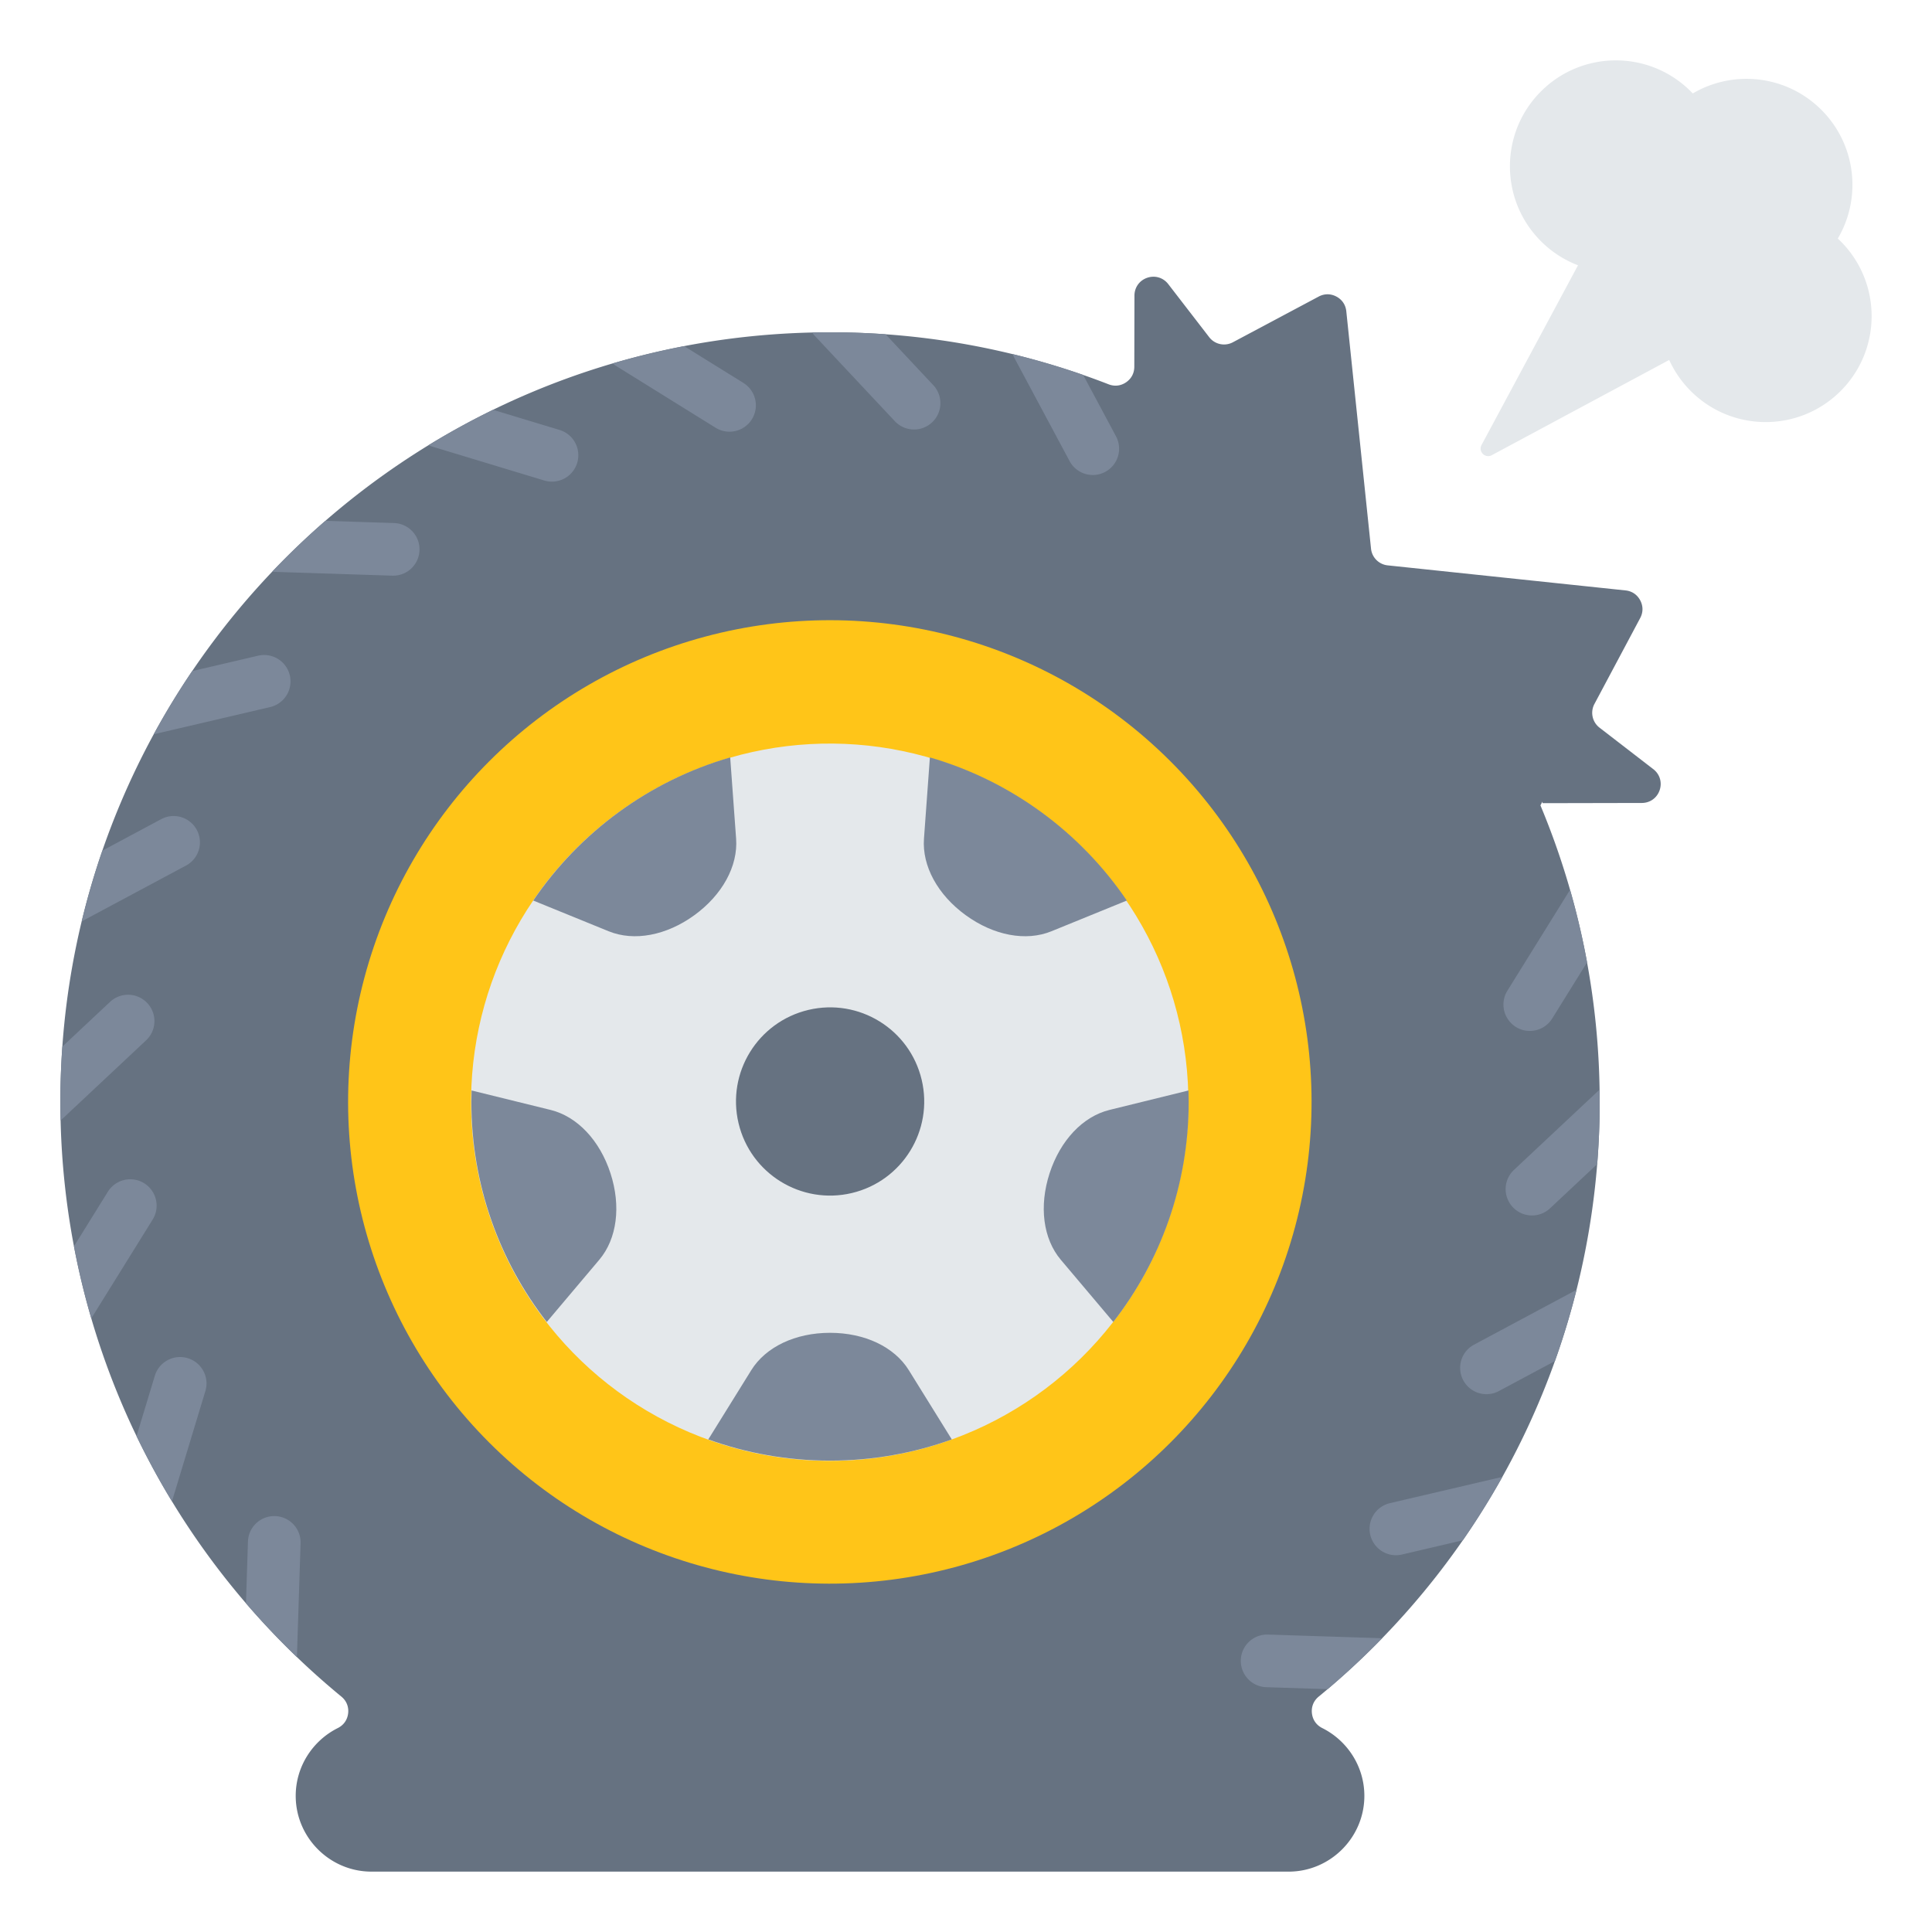 <svg xmlns="http://www.w3.org/2000/svg" version="1.1" xmlns:xlink="http://www.w3.org/1999/xlink" width="100" height="100" x="0" y="0" viewBox="0 0 512 512" style="enable-background:new 0 0 512 512" xml:space="preserve" class=""><g><g fill-rule="evenodd" clip-rule="evenodd"><path fill="#667281" d="m367.783 149.83 62.996 6.637c1.704.179 3.088 1.113 3.892 2.627s.803 3.183-.003 4.696l-12.119 22.754a4.968 4.968 0 0 0 1.359 6.309l14.237 10.983c1.723 1.329 2.38 3.507 1.68 5.567s-2.548 3.387-4.723 3.391l-26.294.054-.058-.397-.519.973c10.115 24.192 15.706 50.746 15.706 78.607 0 61.366-27.383 118.88-74.468 157.586-1.348 1.108-1.99 2.69-1.794 4.423s1.173 3.131 2.733 3.911c6.601 3.297 11.162 10.129 11.162 17.974 0 11.041-9.034 20.075-20.075 20.075H98.441c-11.041 0-20.074-9.034-20.074-20.075 0-7.845 4.561-14.677 11.161-17.974 1.56-.78 2.538-2.178 2.734-3.911.196-1.734-.446-3.315-1.794-4.423C43.383 410.91 16 353.397 16 292.031c0-112.649 91.32-203.969 203.969-203.969 26.037 0 50.93 4.887 73.823 13.782 1.585.616 3.226.427 4.63-.531s2.177-2.419 2.18-4.118l.039-18.861c.005-2.176 1.331-4.024 3.391-4.724s4.237-.043 5.567 1.68l10.836 14.046a4.969 4.969 0 0 0 6.309 1.359l22.717-12.099c1.514-.806 3.184-.807 4.698-.001 1.514.805 2.447 2.191 2.625 3.897l6.549 62.885a4.958 4.958 0 0 0 4.45 4.453z" opacity="1" data-original="#636c77" class=""></path><path fill="#7c889a" d="M416.089 235.825a202.652 202.652 0 0 1 4.5 19.215l-9.238 14.873a6.988 6.988 0 1 1-11.867-7.383l16.357-26.335c.08-.127.163-.25.248-.37zm7.822 52.934a205.618 205.618 0 0 1-.637 19.741l-12.494 11.714a6.983 6.983 0 1 1-9.57-10.172l22.616-21.205zm-6.116 53.058a203.436 203.436 0 0 1-5.725 18.881l-14.894 7.971a6.973 6.973 0 0 1-6.563-12.305zm-19.651 49.57a203.524 203.524 0 0 1-10.483 16.809l-16.134 3.771a6.991 6.991 0 1 1-3.172-13.618zm-31.86 42.764a205.259 205.259 0 0 1-14.452 13.494l-16.284-.524a6.976 6.976 0 0 1 .437-13.945zm-287.599 4.992a204.984 204.984 0 0 1-13.5-14.26l.529-16.437a6.977 6.977 0 0 1 13.946.437zm-33.108-41.267a203.064 203.064 0 0 1-9.389-17.288l4.848-16.013a6.998 6.998 0 0 1 13.398 4.047zm-21.381-48.501a203.825 203.825 0 0 1-4.594-19.092l8.984-14.465a6.988 6.988 0 1 1 11.867 7.383zm-8.133-52.436a205.536 205.536 0 0 1-.063-4.908c0-4.935.185-9.827.53-14.674l12.628-11.84a6.983 6.983 0 1 1 9.57 10.172l-22.616 21.205zm5.601-52.78a202.424 202.424 0 0 1 5.47-18.733l15.627-8.364a6.973 6.973 0 0 1 6.563 12.305L21.99 243.996a6.602 6.602 0 0 1-.326.163zm19.095-49.605a204.137 204.137 0 0 1 10.172-16.705l17.479-4.085a6.991 6.991 0 1 1 3.172 13.618l-30.188 7.055a7.005 7.005 0 0 1-.635.117zm31.395-43.069a205.152 205.152 0 0 1 14.078-13.459l18.158.585a6.976 6.976 0 1 1-.438 13.945l-30.986-.998a6.767 6.767 0 0 1-.812-.073zm41.428-33.506a203.81 203.81 0 0 1 17.089-9.372l17.588 5.325a6.998 6.998 0 1 1-4.047 13.398l-29.672-8.984a6.922 6.922 0 0 1-.958-.367zm48.805-21.661a203.046 203.046 0 0 1 18.935-4.583l15.695 9.748a6.988 6.988 0 1 1-7.383 11.867l-26.336-16.357a7.09 7.09 0 0 1-.911-.675zm52.845-8.196a207.17 207.17 0 0 1 4.737-.06c4.95 0 9.859.177 14.721.524l12.628 13.468a6.983 6.983 0 1 1-10.172 9.57L215.94 89.009a7.113 7.113 0 0 1-.708-.887zm53.157 5.729a202.793 202.793 0 0 1 18.661 5.51l8.722 16.297a6.973 6.973 0 0 1-12.305 6.563l-14.628-27.333a6.934 6.934 0 0 1-.45-1.037z" opacity="1" data-original="#424852" class=""></path><circle cx="219.969" cy="292.031" r="127.661" fill="#ffc518" transform="rotate(-45 219.932 292.092)" opacity="1" data-original="#cad0d7" class=""></circle><circle cx="219.969" cy="292.031" r="95.048" fill="#e4e8eb" transform="rotate(-3.15 221.215 293.594)" opacity="1" data-original="#e4e8eb" class=""></circle><path fill="#7c889a" d="M246.431 200.72c21.516 6.225 39.892 19.845 52.19 37.933l-19.986 8.143c-6.731 2.742-15.277 1.14-22.707-4.258-7.429-5.398-11.594-13.03-11.067-20.279zm68.532 88.267c.032 1.011.054 2.025.054 3.044 0 21.974-7.46 42.205-19.982 58.302l-13.916-16.487c-4.688-5.554-5.805-14.177-2.967-22.911 2.838-8.733 8.81-15.053 15.867-16.791zm-62.73 92.471c-10.074 3.635-20.937 5.621-32.264 5.621s-22.19-1.985-32.264-5.621l11.391-18.348c3.834-6.175 11.69-9.902 20.873-9.902s17.039 3.727 20.873 9.902zm-107.33-31.125c-12.521-16.098-19.982-36.328-19.982-58.302 0-1.019.021-2.033.053-3.044l20.945 5.157c7.057 1.738 13.029 8.058 15.867 16.791 2.838 8.734 1.721 17.357-2.967 22.911zm-3.586-111.68c12.298-18.087 30.674-31.708 52.19-37.933l1.569 21.538c.528 7.249-3.637 14.881-11.066 20.279-7.43 5.398-15.976 7-22.707 4.258z" opacity="1" data-original="#424852" class=""></path><circle cx="219.969" cy="292.031" r="24.939" fill="#667281" transform="rotate(-13.34 219.43 291.89)" opacity="1" data-original="#636c77" class=""></circle><path fill="#e4e8eb" d="M448.074 24.223c.179.179.355.36.528.543 10.763-6.341 24.846-4.891 34.089 4.352 9.245 9.245 10.694 23.335 4.347 34.099.249.232.496.467.739.71 10.964 10.964 10.964 28.74 0 39.703-10.964 10.964-28.739 10.964-39.703 0a28 28 0 0 1-5.717-8.239l-47.024 25.243a1.974 1.974 0 0 1-2.36-.348 1.976 1.976 0 0 1-.348-2.36l25.564-47.623a27.989 27.989 0 0 1-9.819-6.376c-10.964-10.964-10.964-28.739 0-39.703 10.964-10.965 28.74-10.965 39.704-.001z" opacity="1" data-original="#e4e8eb" class=""></path></g></g></svg>